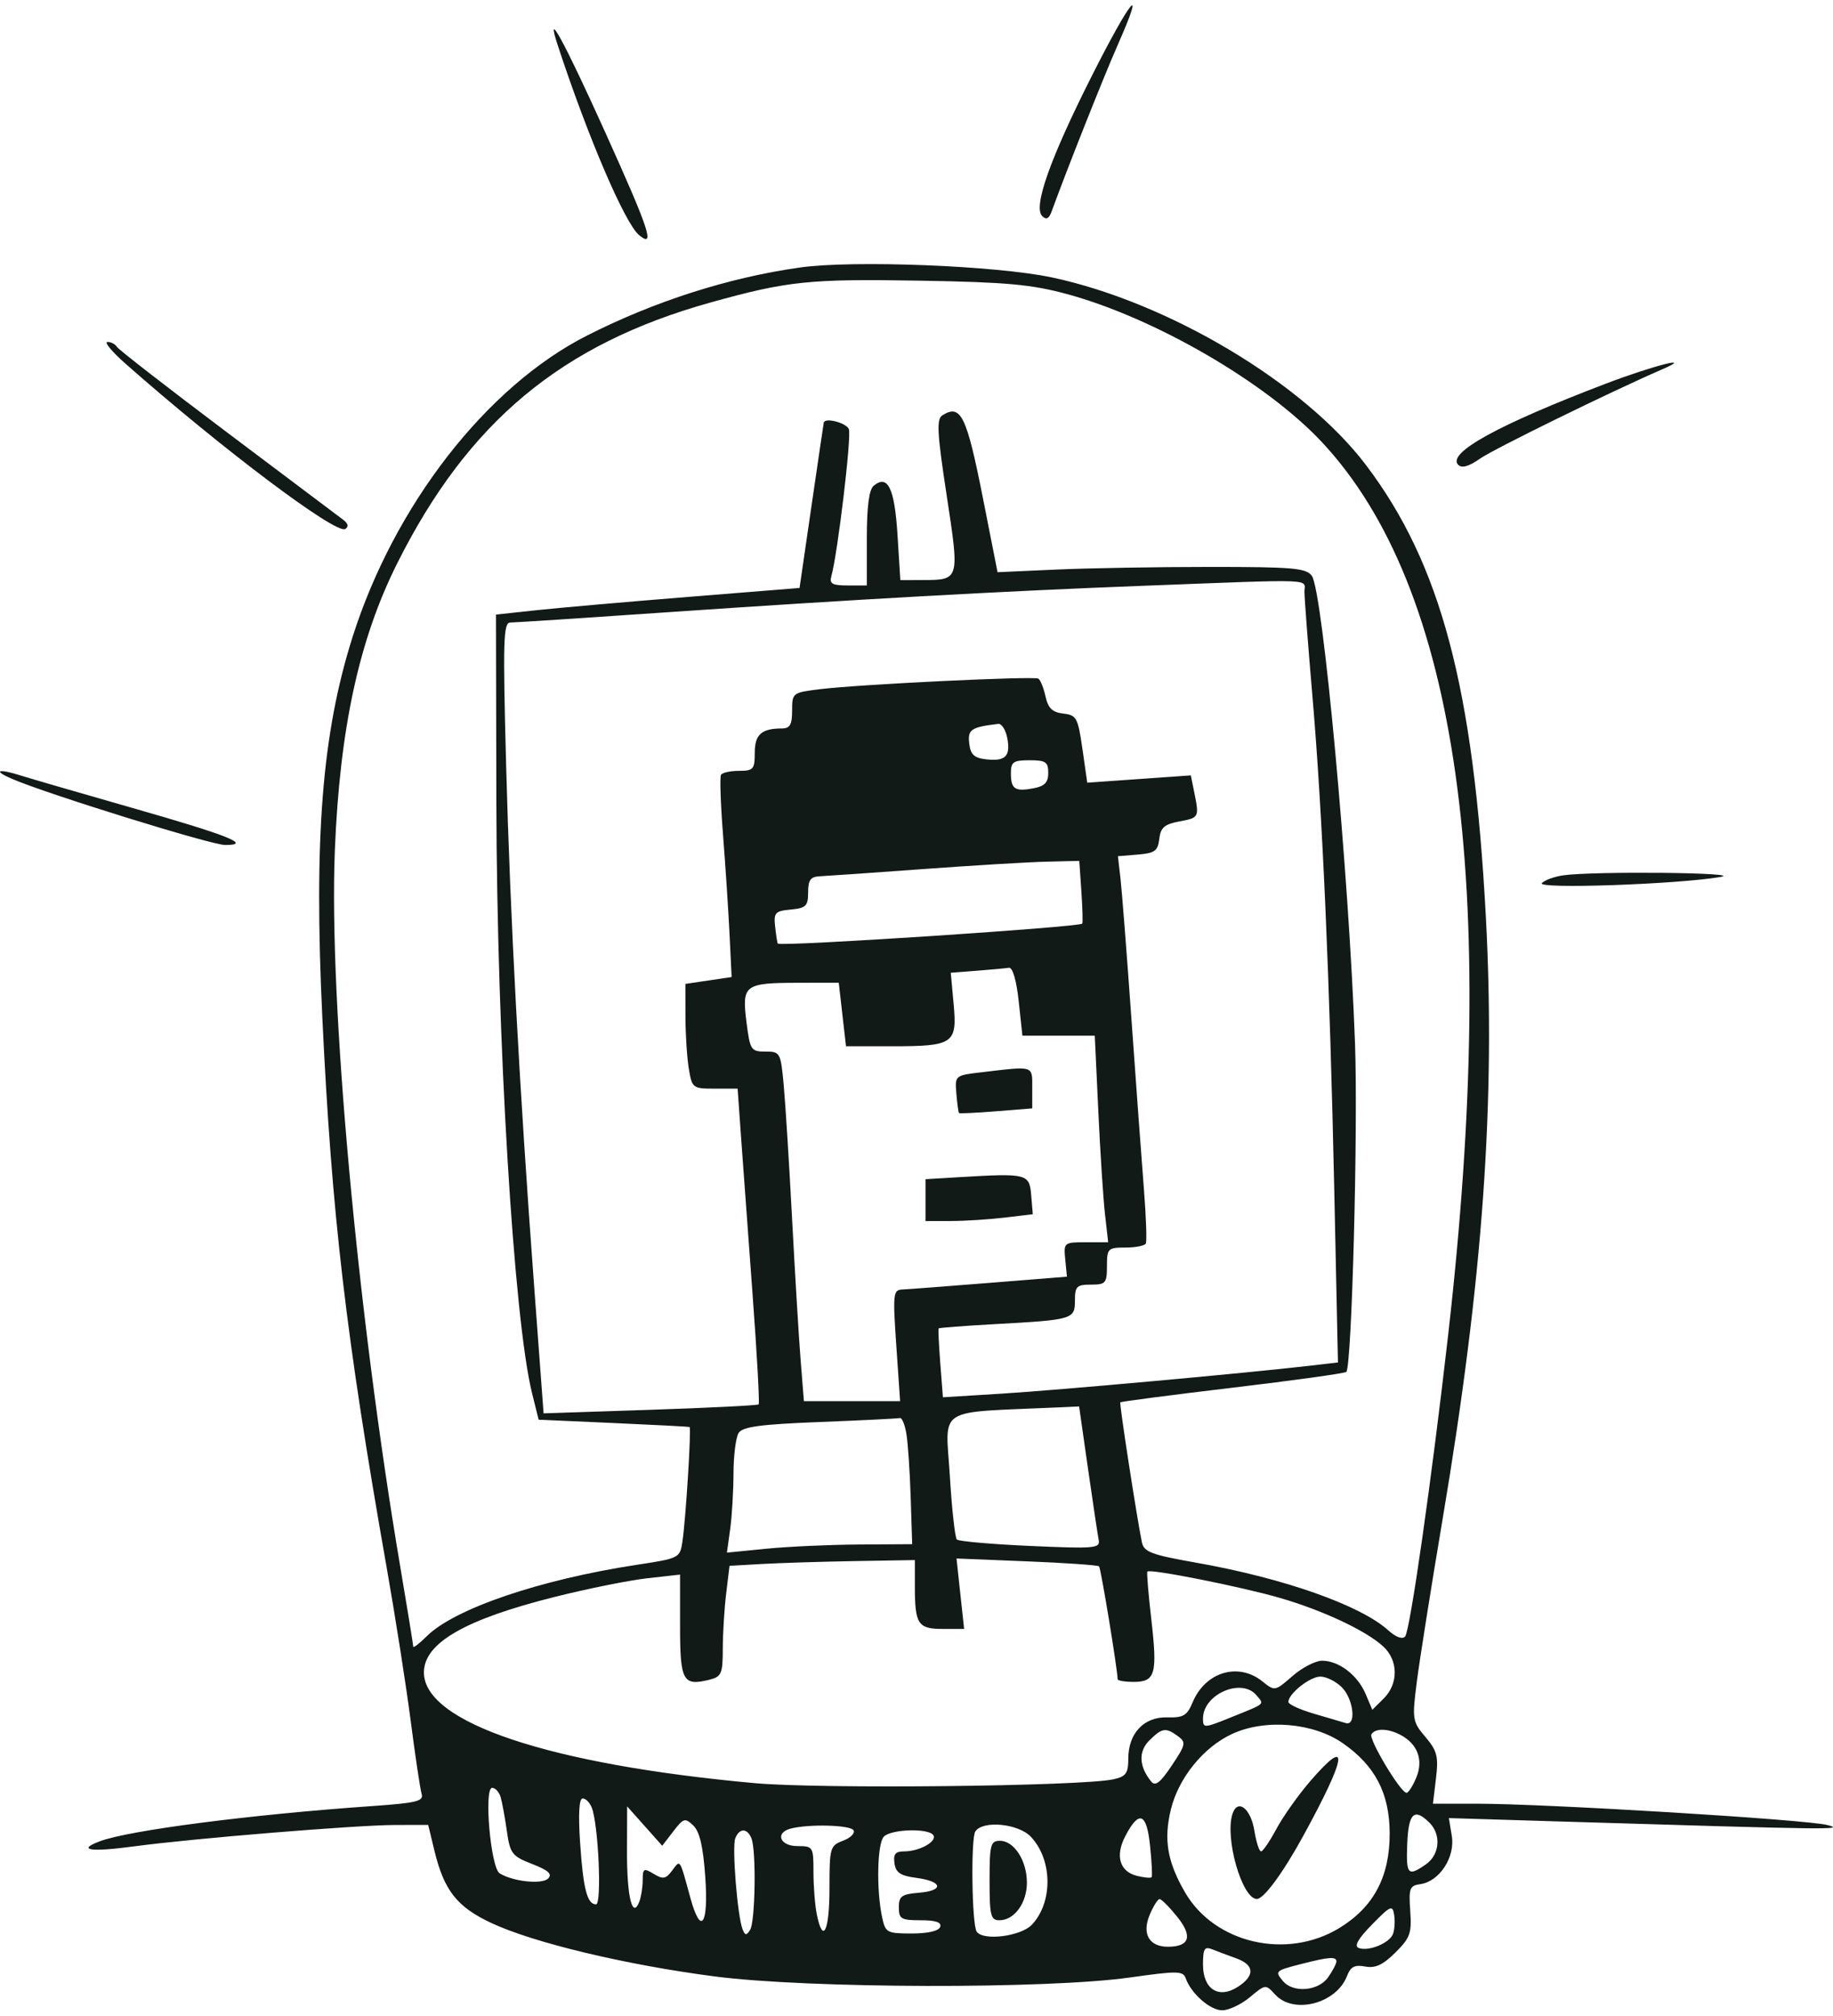 <svg width="171" height="188" viewBox="0 0 171 188" fill="none" xmlns="http://www.w3.org/2000/svg">
<path fill-rule="evenodd" clip-rule="evenodd" d="M101.825 7.143C97.947 14.833 96.367 19.301 97.227 20.154C97.603 20.528 97.858 20.406 98.102 19.734C99.52 15.83 102.989 7.091 104.274 4.187C106.969 -1.908 105.487 -0.119 101.825 7.143ZM52.032 4.224C54.84 12.774 58.305 20.855 59.626 21.935C61.15 23.181 60.585 21.469 56.462 12.341C52.624 3.842 50.822 0.542 52.032 4.224ZM74.629 24.95C67.99 25.884 61.064 28.098 54.753 31.302C45.374 36.065 36.771 47.138 32.872 59.468C30.046 68.407 29.274 78.151 30.068 94.868C30.944 113.301 32.271 124.651 36.07 146.193C36.879 150.782 37.89 157.229 38.315 160.52C38.741 163.811 39.199 166.866 39.333 167.308C39.541 167.998 38.883 168.161 34.708 168.452C23.402 169.241 12.024 170.712 9.313 171.735C7.122 172.562 8.436 172.759 12.489 172.213C17.999 171.47 33.232 170.223 36.884 170.215L39.946 170.209L40.523 172.597C41.423 176.318 42.624 177.85 45.818 179.349C49.764 181.202 58.355 183.258 66.678 184.342C75.399 185.477 97.725 185.532 105.435 184.437C109.834 183.813 110.37 183.82 110.612 184.509C111.115 185.939 112.893 187.5 114.018 187.5C114.634 187.5 115.797 186.95 116.603 186.277C118.057 185.062 118.074 185.06 118.958 186.03C120.676 187.914 124.674 186.883 125.663 184.301C125.997 183.431 126.379 183.231 127.357 183.417C128.302 183.596 129.014 183.267 130.176 182.114C131.552 180.748 131.711 180.304 131.561 178.231C131.409 176.125 131.504 175.874 132.503 175.734C134.285 175.482 135.763 173.226 135.44 171.25L135.165 169.573L145.724 169.895C170.935 170.663 172.225 170.68 170.47 170.219C168.534 169.71 144.159 168.228 137.763 168.231L133.679 168.233L133.962 165.867C134.206 163.824 134.072 163.299 132.978 162.008C131.762 160.575 131.73 160.37 132.167 156.914C132.417 154.934 133.508 148.055 134.59 141.629C138.337 119.387 139.536 102.666 138.614 85.482C137.467 64.098 134.41 52.588 127.43 43.372C121.649 35.741 109.011 28.191 98.144 25.878C92.961 24.774 79.619 24.248 74.629 24.95ZM99.533 27.426C107.743 29.652 118.158 35.703 123.339 41.256C136.02 54.849 139.9 82.317 135.098 124.511C133.574 137.901 131.542 152.136 131.082 152.639C130.827 152.919 130.212 152.696 129.532 152.078C126.948 149.727 119.772 147.196 111.599 145.753C107.393 145.01 106.711 144.753 106.525 143.842C106.046 141.498 104.414 130.924 104.512 130.798C104.569 130.724 109.283 130.109 114.985 129.431C120.688 128.753 125.463 128.089 125.597 127.956C126.11 127.447 126.697 105.339 126.409 97.339C125.841 81.536 123.398 55.091 122.379 53.708C121.844 52.981 120.637 52.876 112.89 52.876C108.008 52.876 101.549 52.987 98.537 53.123L93.061 53.37L91.71 46.524C90.174 38.745 89.64 37.651 87.911 38.739C87.354 39.089 87.424 40.366 88.316 46.216C89.525 54.133 89.537 54.09 86.038 54.103L83.993 54.111L83.725 49.848C83.452 45.521 82.819 44.224 81.504 45.307C81.072 45.663 80.865 47.252 80.865 50.219V54.605H79.09C77.638 54.605 77.358 54.447 77.557 53.74C78.144 51.649 79.45 40.699 79.191 40.03C78.964 39.44 76.98 38.918 76.85 39.413C76.833 39.481 76.317 42.98 75.704 47.188L74.589 54.839L64.162 55.677C58.427 56.138 52.055 56.697 50.001 56.919L46.268 57.322L46.305 74.86C46.351 96.995 47.929 123.082 49.637 129.95L50.25 132.415L57.219 132.725C61.053 132.896 64.253 133.063 64.331 133.096C64.509 133.171 63.971 141.758 63.659 143.817C63.434 145.307 63.349 145.35 59.436 145.945C50.415 147.315 42.406 150.035 39.812 152.61C39.119 153.298 38.552 153.734 38.552 153.58C38.552 153.425 38.002 150.045 37.33 146.068C33.32 122.329 30.67 93.284 31.238 79.306C31.701 67.925 33.498 59.652 37.046 52.562C43.655 39.358 52.377 32.094 66.279 28.215C73.464 26.211 75.496 25.999 85.843 26.178C93.916 26.318 96.221 26.529 99.533 27.426ZM11.67 33.888C20.66 41.829 31.344 49.869 32.206 49.34C32.547 49.131 32.481 48.831 32.016 48.477C31.623 48.179 26.782 44.538 21.257 40.386C15.732 36.233 11.078 32.621 10.914 32.358C10.75 32.094 10.349 31.885 10.023 31.894C9.697 31.902 10.438 32.799 11.67 33.888ZM149.811 35.782C139.777 39.606 134.94 42.267 136.041 43.359C136.378 43.694 137.044 43.503 138.069 42.778C139.326 41.891 150.243 36.54 155.038 34.461C158.194 33.093 154.257 34.089 149.811 35.782ZM121.692 55.222C121.695 55.833 122.029 60.188 122.433 64.899C123.37 75.824 124.047 91.155 124.478 111.219L124.817 127.075L122.131 127.388C116.32 128.065 98.74 129.657 93.5 129.982L87.964 130.324L87.72 127.17C87.586 125.436 87.516 123.965 87.564 123.901C87.612 123.838 89.989 123.657 92.846 123.5C100.115 123.098 100.28 123.049 100.28 121.29C100.28 119.983 100.448 119.817 101.773 119.817C103.148 119.817 103.267 119.68 103.267 118.088C103.267 116.447 103.354 116.359 104.979 116.359C105.922 116.359 106.782 116.192 106.891 115.988C107 115.785 106.921 113.506 106.716 110.925C106.511 108.343 105.989 101.229 105.556 95.115C105.123 89.002 104.66 83.068 104.529 81.929L104.289 79.858L106.142 79.706C107.73 79.575 108.018 79.366 108.149 78.245C108.271 77.188 108.632 76.874 110.015 76.616C111.869 76.272 111.884 76.243 111.411 73.899L111.093 72.32L106.262 72.66L101.43 73.001L100.98 69.855C100.562 66.941 100.43 66.697 99.192 66.555C98.174 66.439 97.78 66.058 97.536 64.955C97.361 64.16 97.06 63.413 96.87 63.296C96.455 63.041 80.22 63.825 76.51 64.279C73.935 64.594 73.896 64.624 73.896 66.271C73.896 67.59 73.694 67.944 72.941 67.944C71.037 67.944 70.411 68.507 70.411 70.22C70.411 71.745 70.28 71.896 68.947 71.896C68.142 71.896 67.384 72.063 67.262 72.266C67.141 72.47 67.224 74.971 67.448 77.824C67.672 80.677 67.945 84.838 68.055 87.07L68.253 91.128L66.097 91.448L63.94 91.769L63.945 94.801C63.948 96.469 64.09 98.667 64.26 99.685C64.56 101.489 64.624 101.538 66.69 101.538H68.812L69.118 105.861C69.287 108.239 69.769 114.823 70.19 120.494C70.612 126.165 70.874 130.885 70.775 130.984C70.675 131.083 66.12 131.312 60.652 131.493L50.711 131.823L49.833 120.015C48.442 101.302 47.595 85.538 47.214 71.278C46.906 59.748 46.956 58.063 47.602 58.063C48.01 58.063 54.597 57.633 62.24 57.106C79.561 55.915 93.629 55.131 106.502 54.642C123.171 54.008 121.684 53.952 121.692 55.222ZM93.961 68.808C94.3 70.522 93.809 71.028 92.002 70.823C90.874 70.695 90.54 70.383 90.419 69.34C90.267 68.038 90.592 67.819 93.128 67.517C93.438 67.48 93.813 68.061 93.961 68.808ZM97.791 72.085C97.791 72.977 97.459 73.326 96.425 73.522C94.682 73.853 94.306 73.603 94.306 72.114C94.306 71.065 94.533 70.908 96.048 70.908C97.552 70.908 97.791 71.069 97.791 72.085ZM1.12 72.644C4.42 74.067 19.716 78.812 21.002 78.812C23.555 78.812 21.338 77.925 12.417 75.376C7.489 73.967 2.807 72.608 2.013 72.355C-0.174 71.659 -0.741 71.842 1.12 72.644ZM100.881 83.135C100.988 84.697 101.025 86.052 100.964 86.145C100.747 86.473 72.946 88.299 72.565 88.01C72.517 87.974 72.405 87.279 72.316 86.466C72.168 85.12 72.298 84.974 73.772 84.833C75.194 84.697 75.389 84.503 75.389 83.228C75.389 82.067 75.613 81.767 76.51 81.728C77.126 81.701 81.438 81.401 86.092 81.06C90.747 80.72 95.934 80.408 97.62 80.368L100.685 80.294L100.881 83.135ZM145.829 81.642C145.008 81.758 144.111 82.085 143.838 82.369C143.288 82.94 156.507 82.483 160.514 81.792C162.89 81.383 148.691 81.237 145.829 81.642ZM95.034 93.386L95.381 96.598H98.756H102.131L102.461 103.638C102.642 107.51 102.923 111.845 103.086 113.271L103.381 115.865H101.301C99.254 115.865 99.223 115.891 99.377 117.471L99.533 119.076L92.315 119.653C88.345 119.97 84.683 120.249 84.178 120.271C83.321 120.308 83.283 120.665 83.615 125.499L83.971 130.686H79.483H74.995L74.691 126.857C74.523 124.752 74.163 118.804 73.891 113.642C73.619 108.479 73.267 102.866 73.109 101.167C72.83 98.169 72.78 98.08 71.403 98.08C70.054 98.08 69.968 97.944 69.636 95.308C69.202 91.859 69.445 91.675 74.454 91.665L78.248 91.657L78.585 94.621L78.923 97.586H83.163C88.955 97.586 89.303 97.351 88.966 93.67L88.697 90.728L91.129 90.541C92.465 90.438 93.813 90.313 94.124 90.264C94.467 90.21 94.824 91.433 95.034 93.386ZM91.568 100.01C89.085 100.302 89.08 100.307 89.219 102.006C89.296 102.942 89.408 103.756 89.468 103.813C89.528 103.871 91.089 103.797 92.937 103.648L96.297 103.379V101.47C96.297 99.355 96.527 99.426 91.568 100.01ZM89.452 109.797L86.341 109.983V111.936V113.889L88.706 113.884C90.007 113.882 92.258 113.739 93.71 113.566L96.349 113.251L96.199 111.471C96.029 109.466 95.824 109.415 89.452 109.797ZM101.5 136.985C101.957 140.177 102.406 143.171 102.498 143.636C102.652 144.412 102.123 144.458 96.121 144.19C92.522 144.03 89.436 143.761 89.264 143.591C89.093 143.422 88.801 140.79 88.616 137.742C88.213 131.088 87.123 131.794 98.608 131.273L100.669 131.18L101.5 136.985ZM84.564 133.774C84.706 134.657 84.884 137.325 84.959 139.702L85.097 144.025L80.119 144.056C77.381 144.072 73.492 144.25 71.478 144.45L67.814 144.814L68.118 142.621C68.284 141.415 68.424 139.07 68.428 137.41C68.432 135.75 68.647 134.058 68.906 133.65C69.275 133.071 70.932 132.848 76.491 132.63C80.402 132.476 83.761 132.31 83.954 132.259C84.147 132.209 84.421 132.89 84.564 133.774ZM85.346 147.937C85.346 151.49 85.632 151.929 87.946 151.929H89.942L89.587 148.645L89.233 145.361L95.778 145.625C99.378 145.769 102.416 145.981 102.531 146.094C102.7 146.262 104.262 155.759 104.262 156.619C104.262 156.757 104.941 156.87 105.771 156.87C107.784 156.87 107.992 156.121 107.403 151.011C107.132 148.663 106.967 146.669 107.035 146.581C107.257 146.292 115.862 148.004 119.445 149.049C123.451 150.218 127.407 152.077 129.028 153.552C130.452 154.848 130.478 157.037 129.086 158.418L128.023 159.472L127.394 157.987C126.65 156.232 124.894 154.894 123.334 154.894C122.72 154.894 121.478 155.538 120.574 156.325C118.941 157.749 118.925 157.752 117.764 156.819C115.52 155.016 112.444 155.941 111.26 158.776C110.744 160.014 110.395 160.221 108.888 160.178C106.718 160.117 105.258 161.667 105.258 164.03C105.258 165.391 105.041 165.695 103.889 165.951C100.924 166.608 76.56 166.873 70.411 166.314C51.257 164.575 39.547 160.659 39.547 155.991C39.547 153.248 43.36 151.046 51.756 148.942C54.809 148.176 58.687 147.395 60.374 147.206L63.442 146.862V151.634C63.442 156.803 63.703 157.284 66.181 156.667C67.308 156.386 67.425 156.115 67.429 153.773C67.431 152.351 67.573 150.031 67.745 148.616L68.056 146.045L71.1 145.871C72.775 145.776 76.665 145.655 79.745 145.602L85.346 145.507V147.937ZM125.17 157.364C126.273 158.459 126.558 161.011 125.543 160.71C125.201 160.609 123.857 160.213 122.557 159.831C121.256 159.448 120.192 158.959 120.192 158.744C120.192 157.97 122.203 156.376 123.179 156.376C123.726 156.376 124.622 156.82 125.17 157.364ZM117.215 158.117C117.954 159.001 118.132 158.846 114.841 160.176C112.305 161.2 112.227 161.203 112.227 160.286C112.227 158.018 115.824 156.454 117.215 158.117ZM125.28 162.595C128.296 164.698 129.632 167.271 129.642 170.996C129.653 175.027 128.157 177.854 124.979 179.807C120.069 182.825 113.317 181.275 110.547 176.494C108.901 173.654 108.548 171.591 109.227 168.78C109.938 165.839 112.259 162.969 114.93 161.73C118.025 160.293 122.519 160.669 125.28 162.595ZM109.891 161.934C110.666 162.502 110.62 162.72 109.315 164.669C108.231 166.29 107.778 166.637 107.386 166.151C106.247 164.74 106.189 163.357 107.224 162.329C108.413 161.149 108.753 161.098 109.891 161.934ZM130.667 161.822C132.259 162.667 132.805 164.166 132.12 165.807C131.791 166.598 131.38 167.232 131.208 167.216C130.629 167.163 127.661 162.206 127.94 161.758C128.306 161.171 129.494 161.198 130.667 161.822ZM122.227 166.133C121.114 167.424 119.697 169.425 119.078 170.579C118.46 171.734 117.814 172.679 117.643 172.679C117.472 172.679 117.193 171.814 117.022 170.757C116.683 168.652 115.447 167.713 114.972 169.199C114.251 171.455 115.864 177.081 117.243 177.118C117.89 177.135 119.692 174.685 121.6 171.197C125.695 163.71 125.926 161.846 122.227 166.133ZM46.704 167.615C46.843 168.09 47.104 169.51 47.283 170.77C47.584 172.889 47.761 173.12 49.652 173.857C51.167 174.448 51.55 174.797 51.134 175.21C50.557 175.783 47.826 175.489 46.608 174.722C45.773 174.196 45.124 166.751 45.913 166.751C46.209 166.751 46.564 167.14 46.704 167.615ZM55.208 168.603C55.83 170.211 56.156 177.619 55.605 177.619C54.775 177.619 54.403 176.17 54.114 171.814C53.938 169.164 54.024 167.739 54.358 167.739C54.641 167.739 55.024 168.128 55.208 168.603ZM62.811 170.811C63.768 169.568 63.907 169.527 64.682 170.269C65.273 170.835 65.6 172.246 65.796 175.085C66.106 179.576 65.379 180.575 64.401 177.002C63.382 173.28 63.48 173.427 62.712 174.456C62.113 175.257 61.857 175.304 60.983 174.775C60.057 174.213 59.957 174.269 59.957 175.352C59.957 176.011 59.814 176.921 59.639 177.373C58.997 179.034 58.479 176.915 58.492 172.679L58.505 168.48L60.142 170.316L61.778 172.153L62.811 170.811ZM107.435 175.085C107.358 175.186 106.74 175.129 106.061 174.96C104.452 174.56 104.02 173.094 104.973 171.266C106.259 168.798 106.968 169.066 107.287 172.14C107.446 173.659 107.512 174.985 107.435 175.085ZM133.348 169.997C134.471 171.111 134.315 172.989 133.024 173.886C131.334 175.061 131.163 174.869 131.282 171.942C131.398 169.1 131.935 168.594 133.348 169.997ZM79.621 170.704C79.791 170.976 79.356 171.415 78.655 171.68C77.434 172.14 77.381 172.326 77.381 176.125C77.381 180.133 76.77 181.383 76.198 178.546C76.027 177.696 75.887 175.918 75.887 174.593C75.887 172.247 75.849 172.185 74.394 172.185C72.749 172.185 72.275 170.937 73.772 170.549C75.456 170.112 79.317 170.214 79.621 170.704ZM96.174 171.32C98.193 173.467 98.24 177.412 96.272 179.509C95.234 180.614 91.672 181.055 91.107 180.149C90.663 179.436 90.559 171.495 90.985 170.826C91.664 169.759 95.004 170.077 96.174 171.32ZM70.109 171.484C70.562 172.656 70.458 179.251 69.975 180.007C69.632 180.545 69.502 180.531 69.271 179.934C68.793 178.699 68.278 172.277 68.591 171.467C68.973 170.48 69.724 170.488 70.109 171.484ZM87.072 171.172C87.437 171.757 85.77 172.679 84.348 172.679C83.531 172.679 83.322 172.935 83.444 173.791C83.569 174.664 84.005 174.955 85.486 175.149C87.951 175.472 88.097 176.342 85.719 176.537C84.114 176.669 83.852 176.86 83.852 177.896C83.852 178.977 84.062 179.101 85.885 179.101C87.29 179.101 87.853 179.292 87.71 179.719C87.582 180.101 86.572 180.336 85.06 180.336C82.749 180.336 82.6 180.257 82.298 178.854C81.741 176.27 81.834 171.916 82.458 171.296C83.167 170.592 86.653 170.499 87.072 171.172ZM92.315 175.396C92.315 178.668 92.422 179.101 93.233 179.101C94.626 179.101 95.799 177.495 95.799 175.591C95.799 173.537 94.608 171.691 93.282 171.691C92.41 171.691 92.315 172.056 92.315 175.396ZM109.83 178.788C111.288 180.601 110.982 181.572 108.952 181.572C107.203 181.572 106.513 180.371 107.249 178.608C107.589 177.792 108.009 177.125 108.18 177.125C108.353 177.125 109.095 177.873 109.83 178.788ZM129.949 180.384C129.617 181.243 127.673 182.035 126.752 181.687C126.302 181.517 126.696 180.825 127.997 179.499C129.735 177.726 129.913 177.649 130.063 178.613C130.153 179.193 130.102 179.99 129.949 180.384ZM115.338 182.658C117.03 183.267 117.09 184.264 115.496 185.301C113.694 186.473 112.227 185.544 112.227 183.231C112.227 181.746 112.365 181.522 113.098 181.816C113.577 182.009 114.586 182.388 115.338 182.658ZM124.672 182.944C124.672 183.155 124.323 183.822 123.897 184.426C122.988 185.714 120.634 185.907 119.684 184.771C118.912 183.848 118.963 183.802 121.436 183.17C123.994 182.517 124.672 182.47 124.672 182.944Z" fill="#121A17"/>
</svg>
